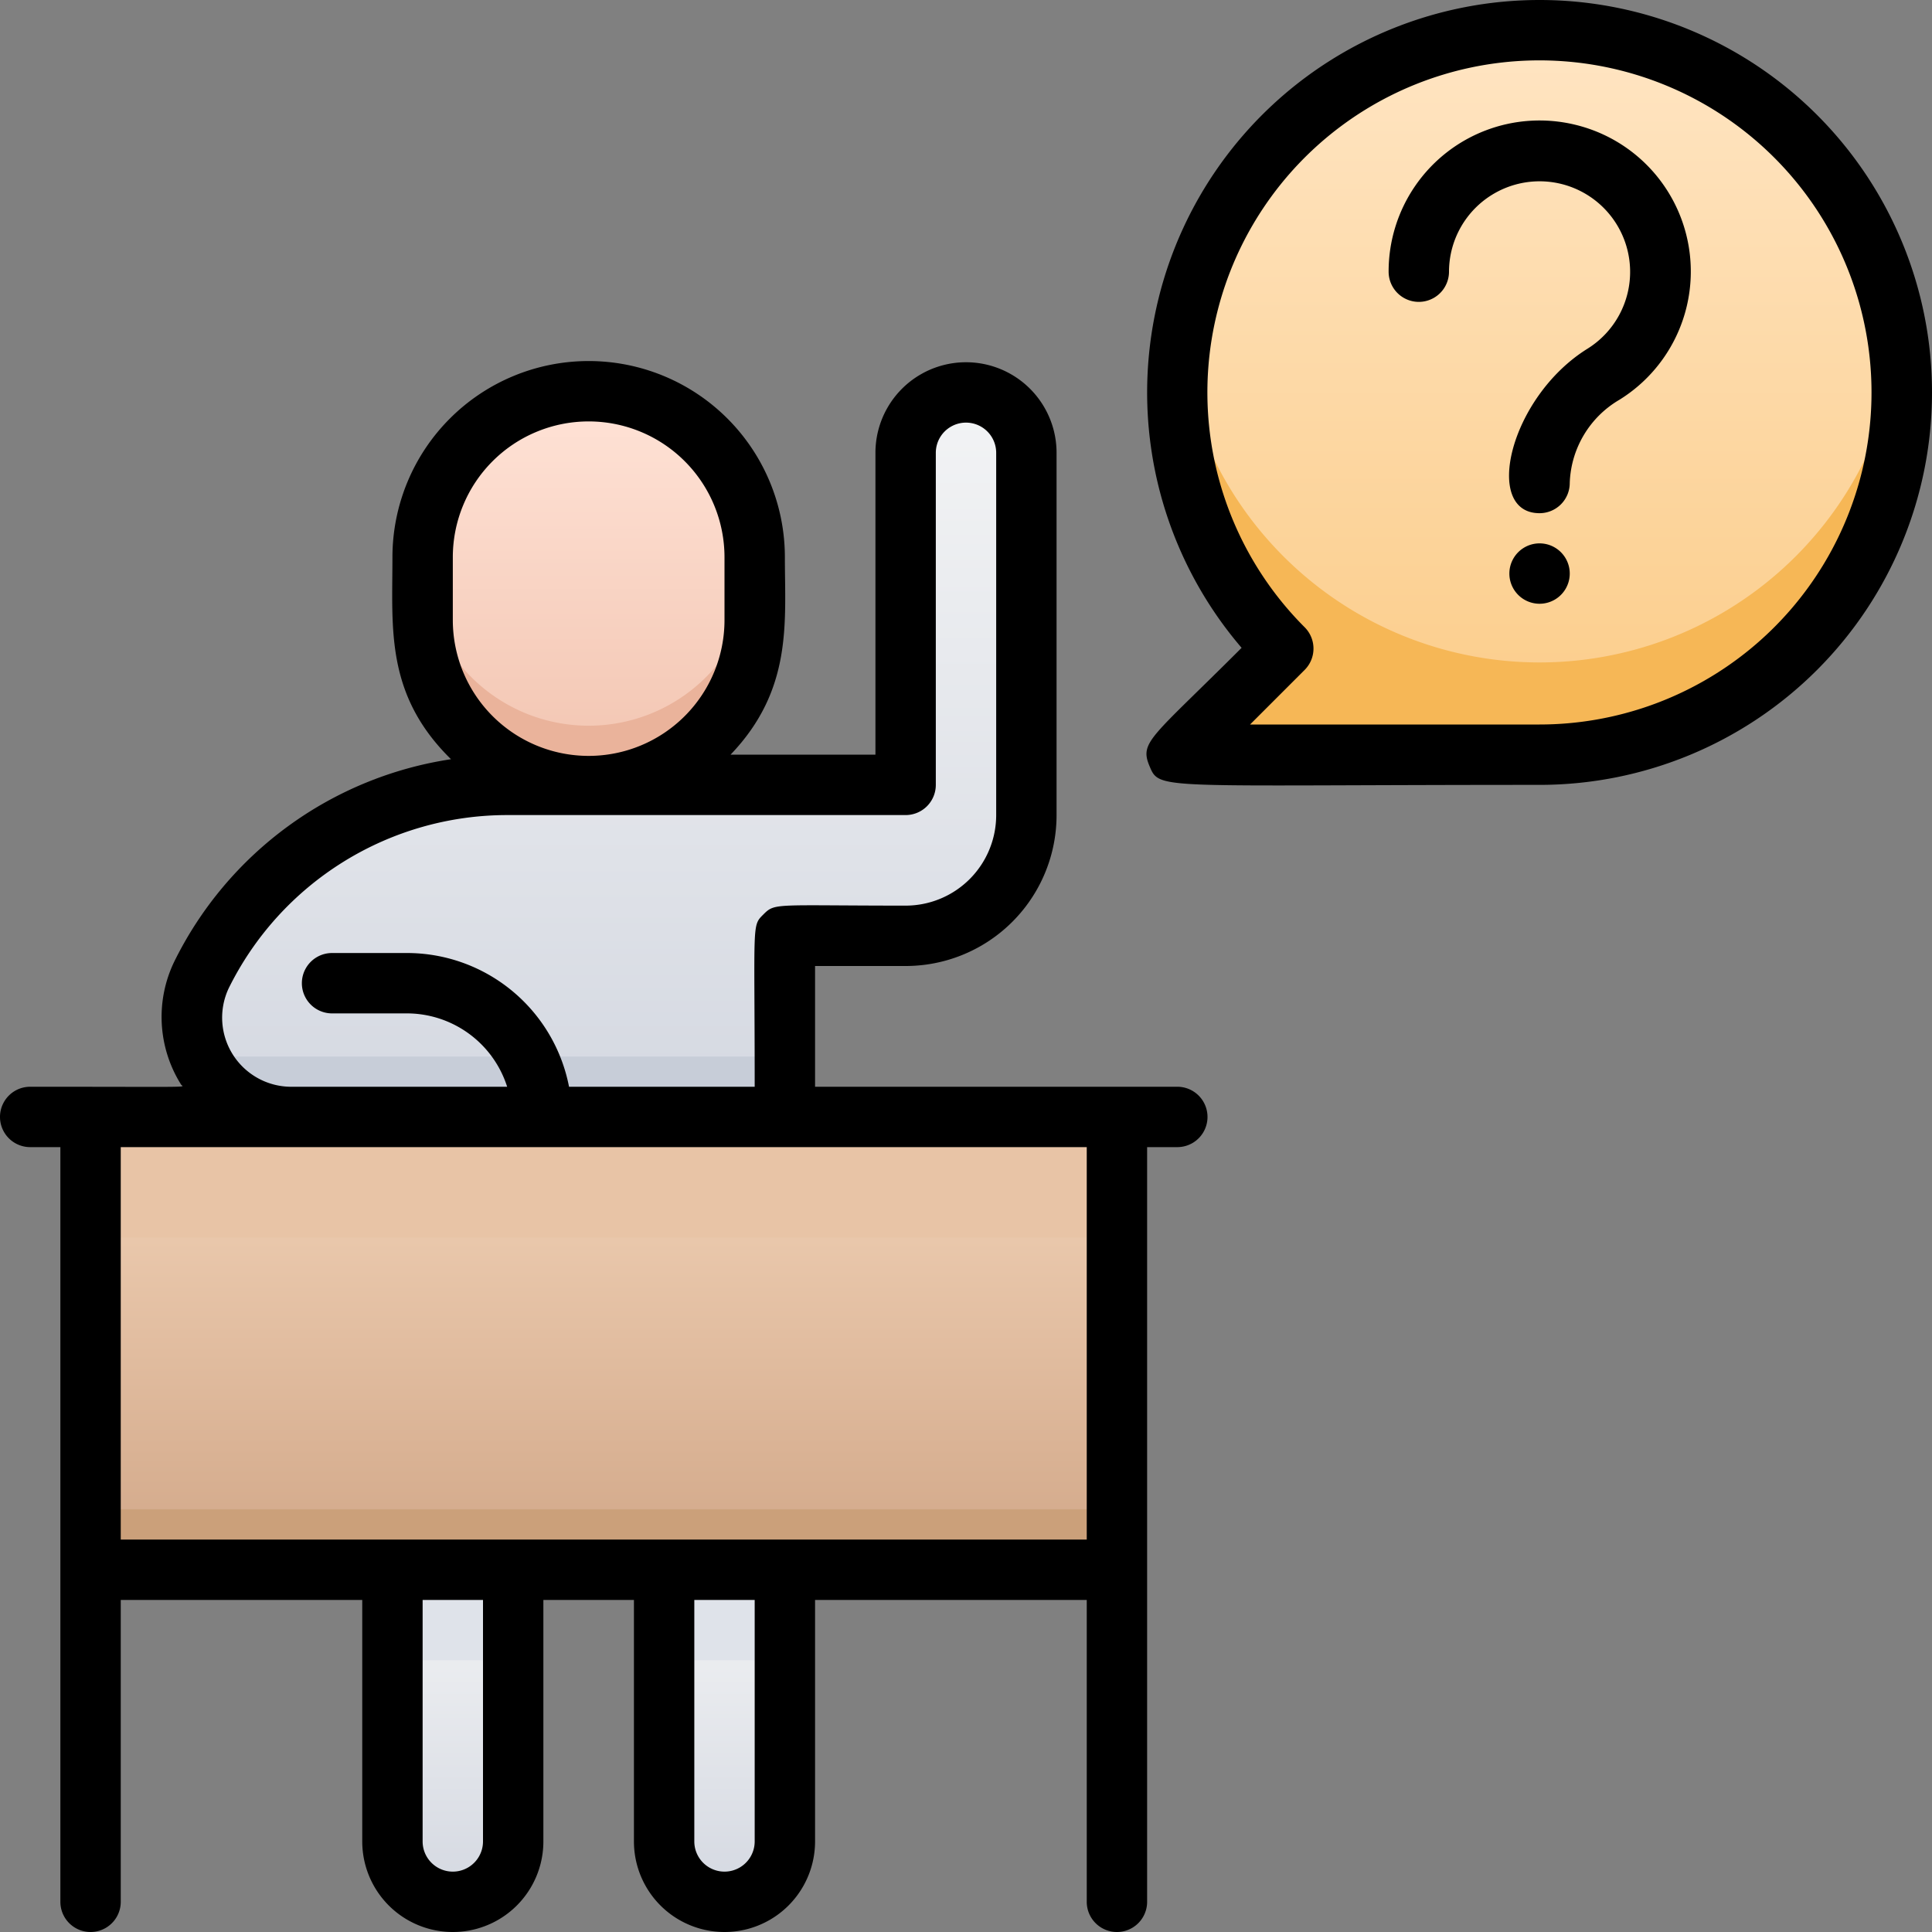 <svg xmlns="http://www.w3.org/2000/svg" xmlns:xlink="http://www.w3.org/1999/xlink" viewBox="0 0 64 64"><rect x="0" y="0" width="64" height="64" fill="#808080" stroke="none"/><defs><style>.cls-1{fill:url(#linear-gradient);}.cls-2{fill:#eab39b;}.cls-3{fill:url(#linear-gradient-2);}.cls-4{fill:url(#linear-gradient-3);}.cls-5{fill:url(#linear-gradient-4);}.cls-6{fill:url(#linear-gradient-5);}.cls-7{fill:#f6b756;}.cls-8{fill:url(#linear-gradient-6);}.cls-9{fill:#cba07a;}.cls-10{fill:#e8c4a6;}.cls-11{fill:#c7cdd8;}.cls-12{fill:#dfe3ea;}</style><linearGradient id="linear-gradient" x1="19.5" y1="26" x2="19.5" y2="13" gradientUnits="userSpaceOnUse"><stop offset="0" stop-color="#f2c4b0"/><stop offset="1" stop-color="#ffe3d7"/></linearGradient><linearGradient id="linear-gradient-2" x1="15" y1="62.98" x2="15" y2="52" gradientUnits="userSpaceOnUse"><stop offset="0" stop-color="#d4d8e1"/><stop offset="1" stop-color="#f3f4f5"/></linearGradient><linearGradient id="linear-gradient-3" x1="24" y1="62.98" x2="24" xlink:href="#linear-gradient-2"/><linearGradient id="linear-gradient-4" x1="20.19" y1="37" x2="20.19" y2="13" xlink:href="#linear-gradient-2"/><linearGradient id="linear-gradient-5" x1="51" y1="25" x2="51" y2="1" gradientUnits="userSpaceOnUse"><stop offset="0" stop-color="#fbcc88"/><stop offset="1" stop-color="#ffe5c3"/></linearGradient><linearGradient id="linear-gradient-6" x1="20" y1="52" x2="20" y2="37" gradientTransform="translate(40 89) rotate(-180)" gradientUnits="userSpaceOnUse"><stop offset="0" stop-color="#d1a788"/><stop offset="1" stop-color="#f2d3b8"/></linearGradient></defs><title>Student Question</title><g id="Student_Question" data-name="Student Question"><path class="cls-1" d="M19.54,26A5.46,5.46,0,0,1,14,20.54V18.46a5.5,5.5,0,0,1,11,0v2.08A5.45,5.45,0,0,1,19.54,26Z"/><path class="cls-2" d="M25,18.54v2a5.5,5.5,0,0,1-11,0v-2a5.5,5.5,0,0,0,11,0Z"/><path class="cls-3" d="M13,52h4v9a2,2,0,0,1-4,0Z"/><path class="cls-4" d="M22,52h4v9a2,2,0,0,1-4,0Z"/><path class="cls-5" d="M34,27a4,4,0,0,1-4,4H26c0,4.81,0,3.48,0,6-13.53-.08-4.57,0-16.32,0a3.28,3.28,0,0,1-3-4.68A11.23,11.23,0,0,1,16.82,26H30V15a2,2,0,0,1,3.41-1.41C34.22,14.38,34,14.09,34,27Z"/><path class="cls-6" d="M51,1a12,12,0,0,0-8.49,20.49L39,25H51A12,12,0,0,0,51,1Z"/><path class="cls-7" d="M51,25H39l3.51-3.51a12,12,0,0,1-3.41-10,12,12,0,0,0,23.8,0A12,12,0,0,1,51,25Z"/><rect class="cls-8" x="3" y="37" width="34" height="15" transform="translate(40 89) rotate(180)"/><rect class="cls-9" x="3" y="50" width="34" height="2" transform="translate(40 102) rotate(180)"/><rect class="cls-10" x="3" y="38" width="34" height="3" transform="translate(40 79) rotate(180)"/><path class="cls-11" d="M26,35v2c-13.53-.08-4.57,0-16.32,0a3.36,3.36,0,0,1-3.07-2Z"/><rect class="cls-12" x="13" y="52" width="4" height="3"/><rect class="cls-12" x="22" y="52" width="4" height="3"/><path d="M39,36H27V32h3a5,5,0,0,0,5-5V15a3,3,0,0,0-6,0V25H24.2c2.07-2.16,1.8-4.4,1.8-6.54a6.5,6.5,0,0,0-13,0c0,2.36-.24,4.55,1.94,6.69a12.26,12.26,0,0,0-9.17,6.71A4.21,4.21,0,0,0,6,35.93c.07.1.62.07-5,.07a1,1,0,0,0,0,2H2V63a1,1,0,0,0,2,0V53h8v8a3,3,0,0,0,6,0V53h3v8a3,3,0,0,0,6,0V53h9V63a1,1,0,0,0,2,0V38h1A1,1,0,0,0,39,36ZM15,18.46a4.5,4.5,0,0,1,9,0v2.08a4.5,4.5,0,0,1-9,0ZM13.45,31.57H11a1,1,0,0,0,0,2h2.45A3.49,3.49,0,0,1,16.8,36c-1,0-3.06,0-7.1,0a2.29,2.29,0,0,1-2.13-3.25A10.29,10.29,0,0,1,16.82,27H30a1,1,0,0,0,1-1V15a1,1,0,0,1,2,0V27a3,3,0,0,1-3,3c-4.34,0-4.32-.1-4.71.29S25,30.52,25,36H18.85A5.47,5.47,0,0,0,13.45,31.57ZM16,61a1,1,0,0,1-2,0V53h2Zm9,0a1,1,0,0,1-2,0V53h2ZM36,51H4V38H36Z"/><path d="M51,0a13,13,0,0,0-9.87,21.46c-3,3-3.39,3.11-3.05,3.92S38.31,26,51,26A13,13,0,0,0,51,0Zm0,24H41.41l1.81-1.81a1,1,0,0,0,0-1.41A11,11,0,1,1,51,24Z"/><path d="M52.17,4.13A5,5,0,0,0,46,9a1,1,0,0,0,2,0,3,3,0,1,1,4.59,2.55C50,13.16,49.11,17,51,17a1,1,0,0,0,1-1,3.32,3.32,0,0,1,1.65-2.76A5,5,0,0,0,52.17,4.13Z"/><path d="M51,18a1,1,0,0,0,0,2A1,1,0,0,0,51,18Z"/></g></svg>